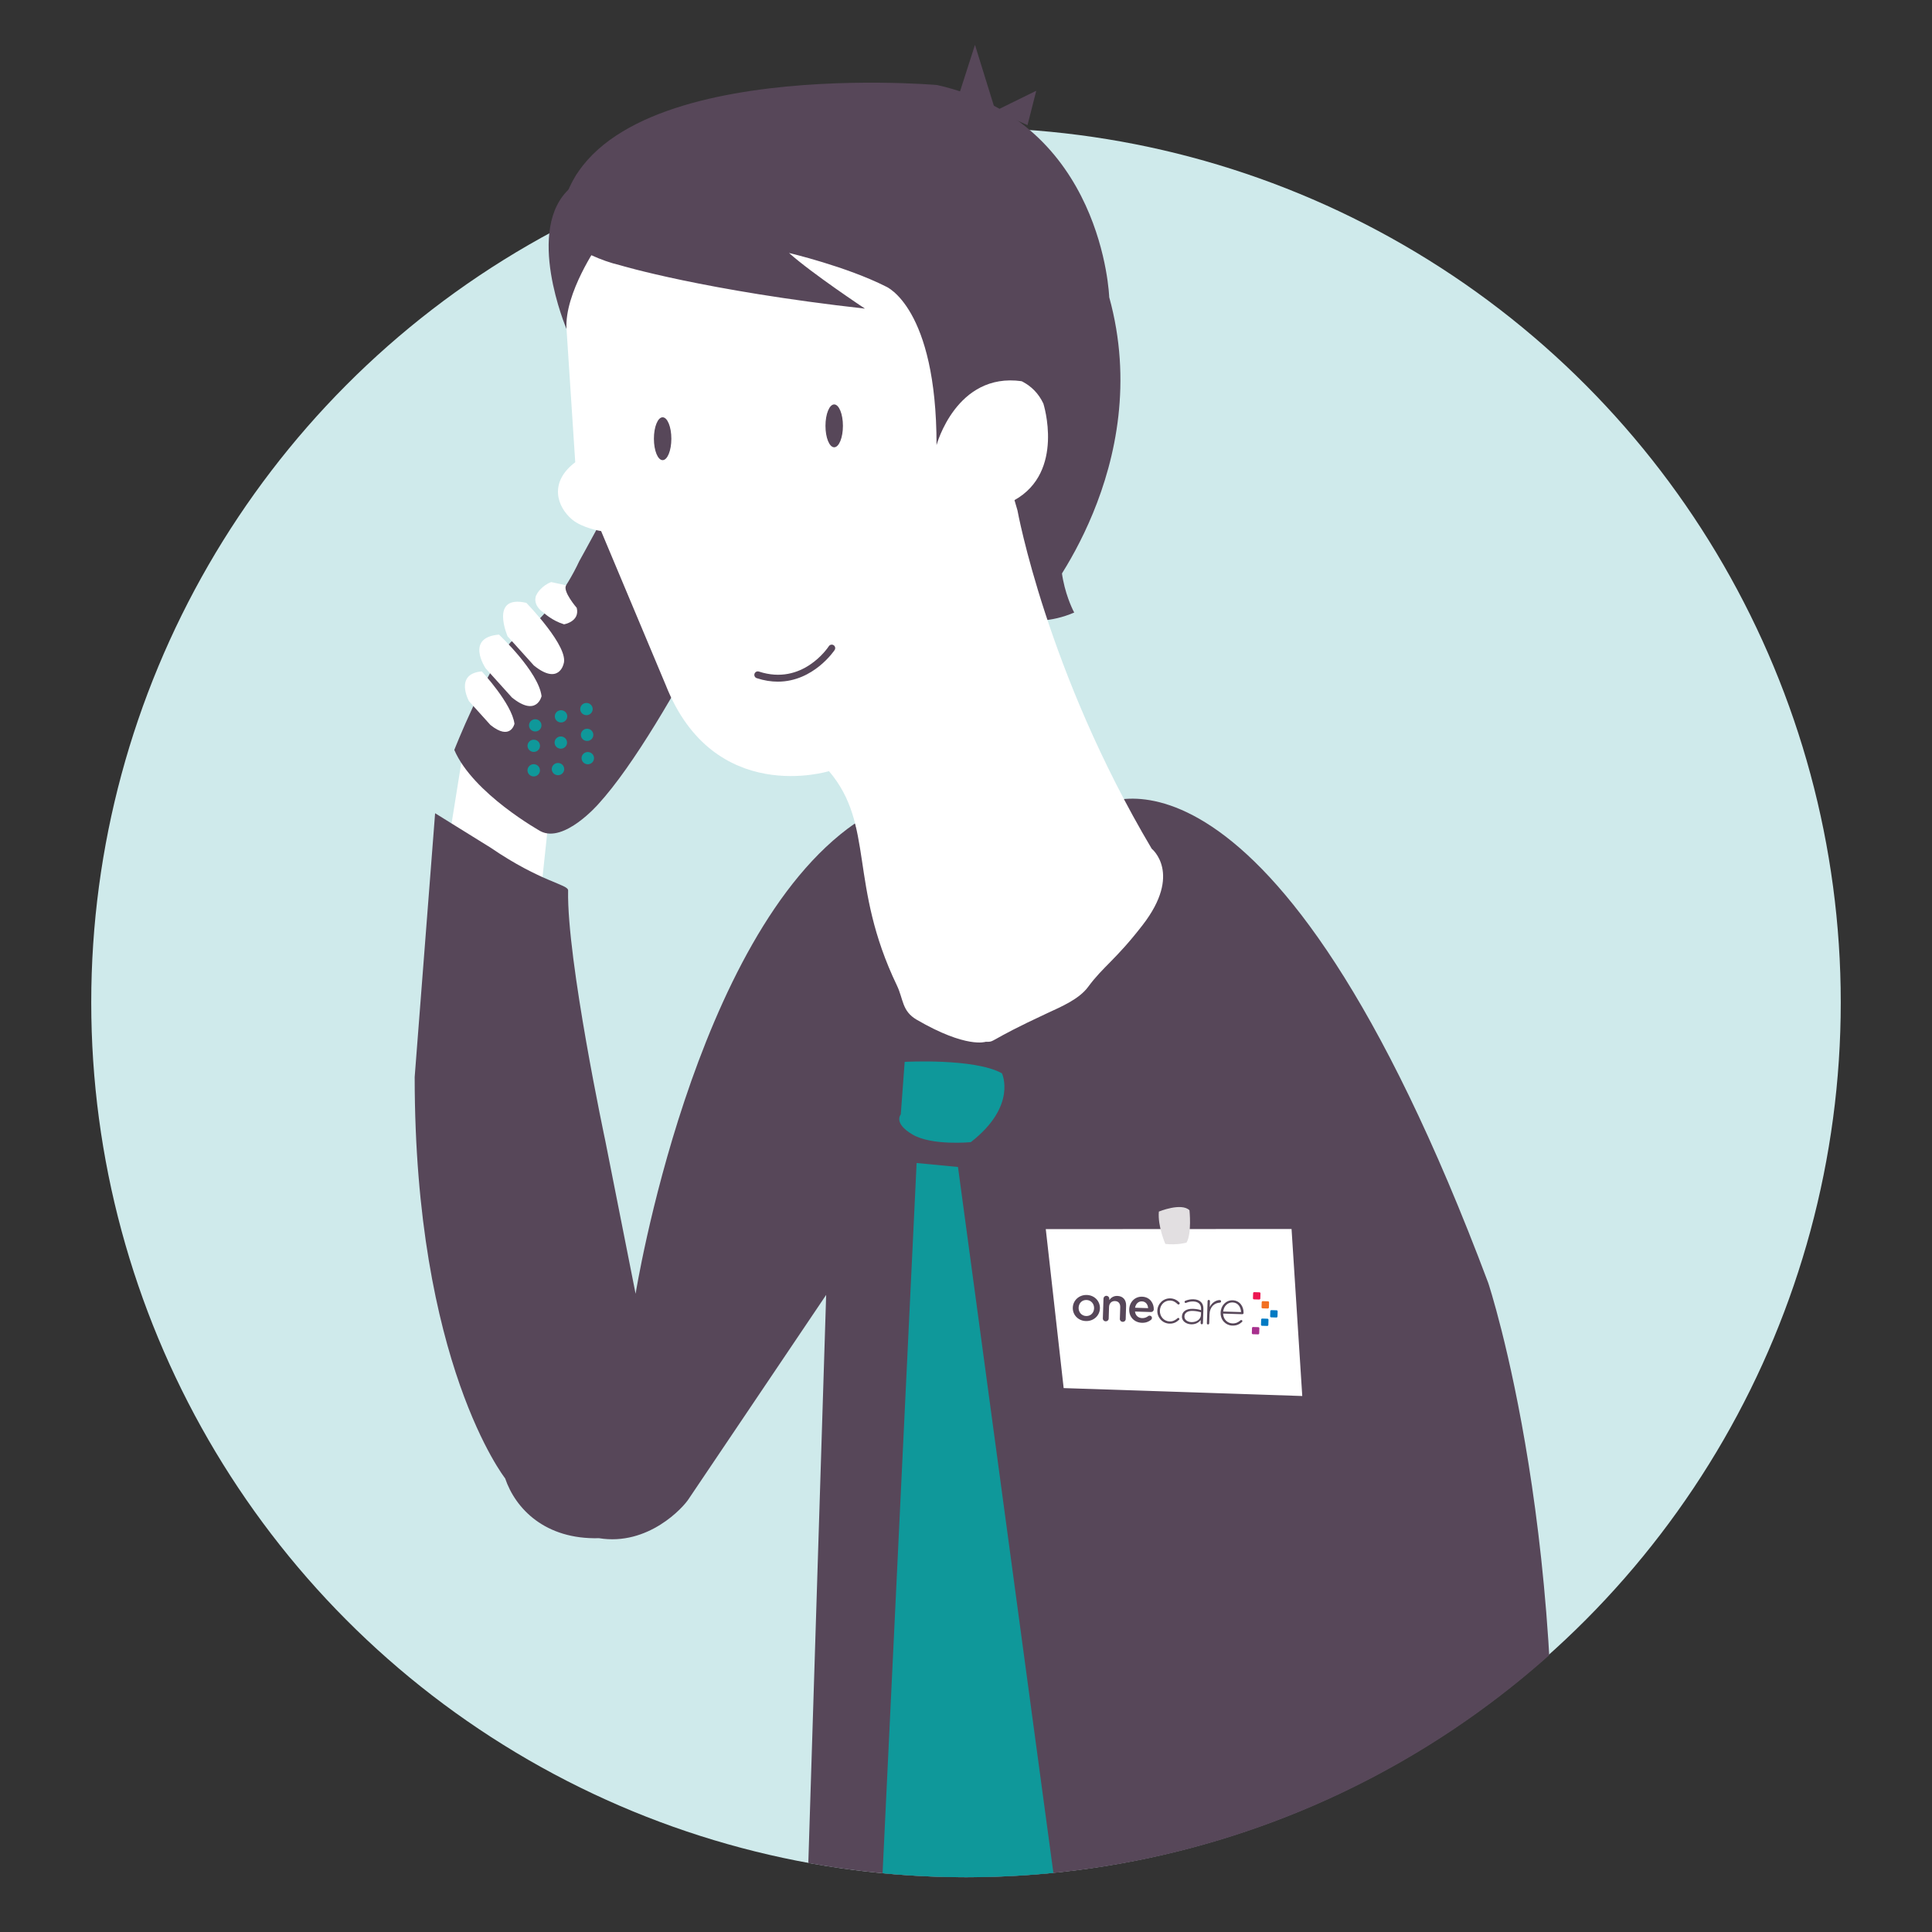<?xml version="1.0" encoding="utf-8"?>
<!-- Generator: Adobe Illustrator 16.0.0, SVG Export Plug-In . SVG Version: 6.00 Build 0)  -->
<!DOCTYPE svg PUBLIC "-//W3C//DTD SVG 1.1//EN" "http://www.w3.org/Graphics/SVG/1.1/DTD/svg11.dtd">
<svg version="1.1" id="EXPAND_1_" xmlns="http://www.w3.org/2000/svg" xmlns:xlink="http://www.w3.org/1999/xlink" x="0px" y="0px"
	 width="450px" height="450px" viewBox="0 0 450 450" enable-background="new 0 0 450 450" xml:space="preserve">
<rect x="0" y="0" width="450" height="450" fill="#333333" stroke="none"/>
<g>
	<g>
		<circle fill="#CFEAEB" cx="225" cy="233.493" r="203.748"/>
	</g>
	<g>
		<defs>
			<path id="SVGID_1_" d="M429.094,233.493V8h-408v225.493c0,112.527,91.473,203.749,204,203.749
				C337.619,437.242,429.094,346.021,429.094,233.493z"/>
		</defs>
		<clipPath id="SVGID_2_">
			<use xlink:href="#SVGID_1_"  overflow="visible"/>
		</clipPath>
		<g clip-path="url(#SVGID_2_)">
			<g>
				<g>
					<path fill="#574759" d="M250.203,142.674c0,0-6.811-12.36-0.344-23.749c0.311-0.544,0.65-1.089,1.023-1.628
						c8.156-11.804-20.393,24.709-20.393,24.709S239.328,147.348,250.203,142.674"/>
				</g>
				<g>
					<path fill="#574759" d="M218.256,19.802c0,0-85.807-7.514-87.844,33.221c0,0,13.268,16.744,44.615,15.234l6.523-13.73h29.91
						l10.193,20.031l17.674,28.048l-6.117,13.356l9.42,24.322c0,0,26.604-31.668,15.729-71.067
						C258.359,69.217,257,28.481,218.256,19.802"/>
				</g>
				<g>
					<path fill="#FFFFFF" d="M125.814,209.452c0,0-7.811,9.4-21.75-10.684l4.264-26.597l20.041,13.311L125.814,209.452z"/>
				</g>
				<g>
					<path fill="#574759" d="M160.504,92.452c0,0,21.037,13.492,19.75,23.862c0,0-24.48,53.042-40.895,70.979
						c0,0-7.982,9.166-13.438,6.325c0,0-15.736-8.758-20.105-18.944c0,0,7.123-18.191,13.17-25.139c0,0,9.615-5.302,15.926-18.811
						c0,0,8.158-14.651,12.402-23.42l3.064-9.948C150.379,97.356,154.588,88.797,160.504,92.452"/>
				</g>
				<g>
					<path fill="#FFFFFF" d="M122.59,140.415c0,0,10.143,10.375,8.662,14.28c0,0-1.113,4.979-6.889,0.321l-6.129-6.796
						C118.234,148.221,113.961,138.438,122.59,140.415"/>
				</g>
				<g>
					<path fill="#FFFFFF" d="M116.221,147.81c0,0,9.223,8.637,9.92,14.338c0,0-1.113,4.981-6.891,0.323l-6.129-6.795
						C113.121,155.676,108.242,148.482,116.221,147.81"/>
				</g>
				<g>
					<path fill="#FFFFFF" d="M112.221,156.383c0,0,7.041,7.566,7.607,12.205c0,0-0.906,4.052-5.605,0.263l-4.986-5.528
						C109.236,163.322,105.73,156.932,112.221,156.383"/>
				</g>
				<g>
					<path fill="#FFFFFF" d="M126.652,142.729c0,0,1.949,1.851,4.723,2.686c0,0,3.73-0.615,2.963-3.827c0,0-3.326-3.831-2.486-5.261
						l-3.475-0.753c0,0-2.43,0.844-3.516,3.163C124.861,138.736,123.867,140.831,126.652,142.729"/>
				</g>
				<g>
					<path fill="#0F989A" d="M137.984,165.571c-0.236,0.754-1.047,1.176-1.812,0.946c-0.766-0.23-1.197-1.027-0.961-1.78
						c0.234-0.752,1.043-1.175,1.811-0.945C137.787,164.024,138.219,164.819,137.984,165.571"/>
				</g>
				<g>
					<path fill="#0F989A" d="M125.701,179.839c-0.236,0.755-1.047,1.174-1.812,0.945c-0.764-0.229-1.197-1.025-0.963-1.78
						c0.236-0.751,1.047-1.176,1.812-0.945C125.506,178.291,125.936,179.086,125.701,179.839"/>
				</g>
				<g>
					<path fill="#0F989A" d="M126.055,169.369c-0.232,0.751-1.045,1.176-1.812,0.945c-0.764-0.23-1.193-1.026-0.959-1.78
						c0.234-0.752,1.045-1.175,1.811-0.945C125.859,167.819,126.289,168.616,126.055,169.369"/>
				</g>
				<g>
					<path fill="#0F989A" d="M138.293,177.005c-0.232,0.755-1.043,1.178-1.809,0.946c-0.766-0.23-1.195-1.026-0.963-1.78
						c0.236-0.751,1.045-1.176,1.811-0.945C138.098,175.458,138.529,176.254,138.293,177.005"/>
				</g>
				<g>
					<path fill="#0F989A" d="M138.135,171.577c-0.236,0.752-1.045,1.175-1.812,0.944c-0.766-0.23-1.195-1.027-0.961-1.779
						c0.234-0.751,1.045-1.176,1.811-0.945C137.938,170.026,138.367,170.826,138.135,171.577"/>
				</g>
				<g>
					<path fill="#0F989A" d="M132.012,173.377c-0.234,0.753-1.045,1.177-1.812,0.945c-0.764-0.23-1.195-1.027-0.959-1.778
						c0.232-0.753,1.043-1.176,1.809-0.945C131.816,171.829,132.248,172.624,132.012,173.377"/>
				</g>
				<g>
					<path fill="#0F989A" d="M132.062,167.268c-0.234,0.753-1.047,1.176-1.812,0.945c-0.764-0.231-1.193-1.027-0.961-1.781
						c0.234-0.753,1.045-1.174,1.811-0.944C131.867,165.717,132.297,166.514,132.062,167.268"/>
				</g>
				<g>
					<path fill="#0F989A" d="M131.352,179.553c-0.234,0.753-1.045,1.176-1.814,0.945c-0.764-0.23-1.193-1.026-0.959-1.781
						c0.234-0.751,1.045-1.174,1.811-0.945C131.154,178.004,131.586,178.8,131.352,179.553"/>
				</g>
				<g>
					<path fill="#0F989A" d="M125.711,174.131c-0.234,0.753-1.045,1.174-1.811,0.944c-0.766-0.23-1.197-1.026-0.963-1.778
						c0.234-0.753,1.045-1.175,1.812-0.945C125.516,172.581,125.947,173.377,125.711,174.131"/>
				</g>
				<g>
					<path fill="#574759" d="M187.668,453.196l4.76-151.588l-31.947,47.412c-1.273,2.084-9.533,11.126-20.967,9.254
						c-12.59,0.338-19.473-6.908-21.855-13.929c0,0-21.072-26.787-21.072-93.489l4.758-61.438l12.916,8.013
						c11.857,8.101,18.094,8.528,18.064,9.976c-0.324,16.149,8.672,58.363,8.672,58.363l7.047,35.578
						c0,0,13.377-83.482,51.113-109.576l6.07,18.271l10.314-5.71l22.002,8.437l18.484-25.089c0,0,39.873-24.036,90.617,111.146
						c0,0,20.469,61.549,13.678,152.384L187.668,453.196z"/>
				</g>
				<g>
					<path fill="#FFFFFF" d="M236.988,118.876c0,0,6.805,37.59,31.271,78.814c0,0,7.195,5.728-2.119,17.769
						c-6.35,8.209-9.156,9.599-12.701,14.415c-2.121,2.882-6.369,4.656-9.48,6.101c-14.365,6.674-11.984,6.718-14.365,6.674
						c0,0-4.449,1.635-16.096-5.149c-3.443-2.005-3.059-4.777-4.594-7.975c-11.326-23.594-5.105-37.308-15.818-49.913
						c0,0-26.803,8.349-38.029-20.061L140.012,123.7c0,0-4.406-0.683-6.812-2.739c-3.443-2.943-5.42-8.603,0.785-13.295
						l-3.572-54.642c0,0,51.021,0.913,75.404-13.064c0,0,16.695,25.917,19.406,47.876c0,0,13.291-3.425,17.797,6.16
						c0,0,5.08,15.89-6.727,22.494L236.988,118.876z"/>
				</g>
				<g>
					<path fill="#574759" d="M192.268,99.191c0,2.755,0.91,4.988,2.029,4.988c1.123,0,2.037-2.233,2.037-4.988
						c0-2.763-0.914-4.992-2.037-4.992C193.178,94.199,192.268,96.429,192.268,99.191"/>
				</g>
				<g>
					<path fill="#574759" d="M152.307,102.183c0,2.761,0.906,4.992,2.033,4.992c1.121,0,2.031-2.231,2.031-4.992
						c0-2.756-0.91-4.988-2.031-4.988C153.213,97.194,152.307,99.427,152.307,102.183"/>
				</g>
				<g>
					<path fill="#574759" d="M144.559,61.813c0,0,19.539,5.892,56.91,10.073c0,0-12.297-8.146-17.689-12.964
						c0,0,13.352,3.146,22.594,7.826c0,0,11.766,4.815,11.766,36.928c0,0,4.576-17.019,19.814-14.888l-4.66-25.049l-25.002-28.418
						l-11.766-6.742l-62.221,12.024l-5.809,12.736C128.496,53.341,134.643,59.463,144.559,61.813"/>
				</g>
				<g>
					<polygon fill="#0F989A" points="223.133,271.814 248.098,456.536 204.662,455.201 213.498,270.89 					"/>
				</g>
				<g>
					<polygon fill="#FFFFFF" points="247.746,323.313 303.322,325.158 300.828,286.256 243.582,286.288 					"/>
				</g>
				<g>
					<path fill="#574759" d="M181.166,158.771c-1.522,0-3.161-0.242-4.91-0.814c-0.424-0.139-0.655-0.596-0.517-1.021
						c0.139-0.424,0.593-0.656,1.021-0.517c10.136,3.32,16.042-5.526,16.289-5.904c0.242-0.373,0.744-0.479,1.118-0.237
						c0.374,0.243,0.48,0.743,0.238,1.117C194.349,151.483,189.514,158.771,181.166,158.771z"/>
				</g>
				<g>
					<path fill="#0F989A" d="M226.123,266.026c0,0-9.062,0.891-13.594-1.78s-2.719-4.673-2.719-4.673l0.908-12.244
						c0,0,16.311-0.888,22.654,2.672C233.373,250.001,236.998,257.562,226.123,266.026"/>
				</g>
				<g>
					<polygon fill="#574759" points="231.85,25.811 241.365,21.137 239.326,29.149 					"/>
				</g>
				<g>
					<polygon fill="#574759" points="223.014,23.139 227.092,10.451 231.852,25.811 					"/>
				</g>
				<g>
					<path fill="#574759" d="M139.326,56.947c0,0-7.916,11.356-7.371,19.689c0,0-9.959-23.386,0.914-32.889L139.326,56.947z"/>
				</g>
				<g>
					<path fill="#574759" d="M249.875,304.588v-0.019c0.053-1.667,1.443-3.002,3.262-2.944c1.816,0.055,3.107,1.453,3.057,3.117
						l-0.002,0.021c-0.053,1.655-1.445,2.99-3.273,2.935C251.113,307.64,249.82,306.242,249.875,304.588 M254.834,304.744v-0.023
						c0.033-1.024-0.691-1.896-1.758-1.929c-1.088-0.035-1.812,0.781-1.846,1.796v0.021c-0.031,1.015,0.693,1.886,1.748,1.918
						C254.078,306.562,254.799,305.746,254.834,304.744"/>
				</g>
				<g>
					<path fill="#574759" d="M257.023,302.473c0.012-0.376,0.312-0.664,0.695-0.652c0.381,0.013,0.674,0.319,0.662,0.693
						l-0.01,0.288c0.4-0.528,0.965-0.985,1.885-0.957c1.336,0.04,2.08,0.947,2.037,2.292l-0.098,3.108
						c-0.014,0.375-0.314,0.652-0.695,0.64c-0.383-0.012-0.676-0.307-0.664-0.682l0.086-2.701c0.029-0.903-0.412-1.436-1.221-1.46
						c-0.787-0.025-1.352,0.498-1.383,1.402l-0.084,2.678c-0.012,0.375-0.326,0.652-0.707,0.64
						c-0.369-0.011-0.664-0.307-0.652-0.683L257.023,302.473z"/>
				</g>
				<g>
					<path fill="#574759" d="M265.961,308.102c-1.717-0.054-3-1.318-2.943-3.116v-0.021c0.055-1.663,1.301-2.994,2.994-2.94
						c1.885,0.058,2.766,1.607,2.725,2.953c-0.014,0.374-0.314,0.631-0.66,0.619l-3.715-0.114c0.115,0.951,0.781,1.501,1.656,1.53
						c0.574,0.016,1.029-0.169,1.42-0.465c0.104-0.075,0.193-0.116,0.354-0.11c0.301,0.01,0.531,0.247,0.521,0.557
						c-0.006,0.165-0.09,0.306-0.193,0.402C267.564,307.853,266.881,308.129,265.961,308.102 M267.418,304.693
						c-0.061-0.863-0.555-1.552-1.453-1.58c-0.83-0.026-1.434,0.586-1.586,1.485L267.418,304.693z"/>
				</g>
				<g>
					<path fill="#574759" d="M269.566,305.289l0.002-0.022c0.049-1.576,1.373-2.903,3.012-2.853c0.986,0.03,1.625,0.471,2.125,0.959
						c0.043,0.046,0.074,0.124,0.072,0.2c-0.006,0.155-0.133,0.272-0.291,0.268c-0.066-0.001-0.145-0.025-0.188-0.071
						c-0.447-0.444-0.973-0.825-1.748-0.849c-1.301-0.04-2.346,0.997-2.389,2.342v0.023c-0.045,1.355,0.963,2.467,2.277,2.509
						c0.74,0.021,1.348-0.312,1.822-0.749c0.047-0.044,0.104-0.086,0.182-0.082c0.135,0.002,0.264,0.139,0.262,0.273
						c-0.002,0.053-0.027,0.118-0.074,0.161c-0.59,0.555-1.264,0.933-2.24,0.901C270.742,308.249,269.518,306.865,269.566,305.289"
						/>
				</g>
				<g>
					<path fill="#574759" d="M275.297,306.625v-0.024c0.039-1.167,1.078-1.797,2.561-1.75c0.797,0.025,1.344,0.142,1.889,0.301
						l0.008-0.241c0.035-1.137-0.652-1.742-1.828-1.779c-0.631-0.02-1.162,0.119-1.641,0.323c-0.045,0.022-0.09,0.031-0.125,0.03
						c-0.135-0.003-0.254-0.13-0.248-0.261c0.004-0.133,0.105-0.217,0.164-0.237c0.592-0.236,1.168-0.383,1.896-0.36
						c0.777,0.022,1.387,0.252,1.787,0.673c0.369,0.386,0.555,0.911,0.533,1.605l-0.105,3.274c-0.004,0.164-0.119,0.271-0.277,0.267
						s-0.266-0.119-0.26-0.283l0.021-0.707c-0.41,0.529-1.133,1.035-2.223,1.003C276.385,308.424,275.26,307.793,275.297,306.625
						 M279.721,306.288l0.021-0.641c-0.479-0.136-1.115-0.288-1.934-0.312c-1.213-0.038-1.902,0.469-1.928,1.252v0.022
						c-0.027,0.815,0.744,1.314,1.619,1.341C278.666,307.987,279.688,307.312,279.721,306.288"/>
				</g>
				<g>
					<path fill="#574759" d="M281.271,303.047c0.002-0.153,0.121-0.271,0.275-0.267c0.158,0.005,0.277,0.119,0.273,0.283
						l-0.045,1.368c0.529-1.075,1.549-1.64,2.355-1.615c0.168,0.005,0.287,0.142,0.283,0.307c-0.008,0.154-0.123,0.283-0.301,0.288
						c-1.217,0.073-2.334,0.933-2.393,2.74l-0.068,2.071c-0.004,0.153-0.119,0.272-0.275,0.268
						c-0.158-0.004-0.277-0.118-0.271-0.283L281.271,303.047z"/>
				</g>
				<g>
					<path fill="#574759" d="M287.018,308.754c-1.502-0.048-2.768-1.266-2.711-3.02l0.002-0.021c0.051-1.632,1.26-2.896,2.809-2.848
						c1.604,0.049,2.582,1.381,2.533,2.991c-0.006,0.132-0.145,0.248-0.279,0.245l-4.486-0.14c0.057,1.402,1.051,2.251,2.172,2.285
						c0.82,0.026,1.402-0.287,1.875-0.713c0.049-0.044,0.104-0.075,0.184-0.072c0.146,0.004,0.266,0.118,0.26,0.261
						c0,0.056-0.025,0.121-0.096,0.186C288.701,308.442,288.051,308.785,287.018,308.754 M289.062,305.606
						c-0.043-1.139-0.67-2.206-1.984-2.247c-1.133-0.034-2.037,0.874-2.178,2.119L289.062,305.606z"/>
				</g>
				<g>
					<path fill="#ED1651" d="M293.551,302.456c-0.006,0.132-0.117,0.236-0.252,0.231l-1.227-0.039
						c-0.133-0.003-0.238-0.115-0.234-0.245l0.039-1.207c0.006-0.131,0.117-0.233,0.25-0.229l1.227,0.038
						c0.135,0.004,0.238,0.115,0.236,0.244L293.551,302.456z"/>
				</g>
				<g>
					<path fill="#F27022" d="M295.551,304.55c-0.004,0.131-0.117,0.235-0.25,0.23l-1.229-0.038
						c-0.131-0.004-0.238-0.114-0.234-0.246l0.039-1.206c0.004-0.131,0.119-0.234,0.25-0.229l1.229,0.037
						c0.133,0.005,0.24,0.114,0.234,0.245L295.551,304.55z"/>
				</g>
				<g>
					<path fill="#007AC3" d="M297.553,306.643c-0.004,0.132-0.117,0.235-0.25,0.231l-1.227-0.039
						c-0.135-0.003-0.24-0.114-0.236-0.244l0.037-1.206c0.006-0.131,0.119-0.234,0.252-0.23l1.227,0.037
						c0.133,0.004,0.24,0.115,0.236,0.244L297.553,306.643z"/>
				</g>
				<g>
					<path fill="#A72F8D" d="M293.291,310.573c-0.006,0.131-0.117,0.235-0.252,0.23l-1.229-0.038
						c-0.131-0.004-0.238-0.115-0.232-0.246l0.039-1.206c0.002-0.13,0.115-0.234,0.248-0.229l1.229,0.037
						c0.135,0.005,0.238,0.115,0.234,0.246L293.291,310.573z"/>
				</g>
				<g>
					<path fill="#007AC3" d="M295.422,308.608c-0.006,0.13-0.117,0.234-0.25,0.229l-1.229-0.037
						c-0.135-0.004-0.238-0.115-0.234-0.246l0.039-1.207c0.004-0.13,0.115-0.233,0.25-0.229l1.227,0.038
						c0.133,0.004,0.238,0.115,0.234,0.245L295.422,308.608z"/>
				</g>
				<g>
					<path fill="#E2DFE1" d="M277.053,281.893c0,0,0.566,5.379-0.689,7.537c0,0-2.105,0.617-4.932,0.31c0,0-1.824-4.146-1.51-7.539
						C269.922,282.2,275.168,280.042,277.053,281.893"/>
				</g>
			</g>
		</g>
	</g>
</g>
</svg>
